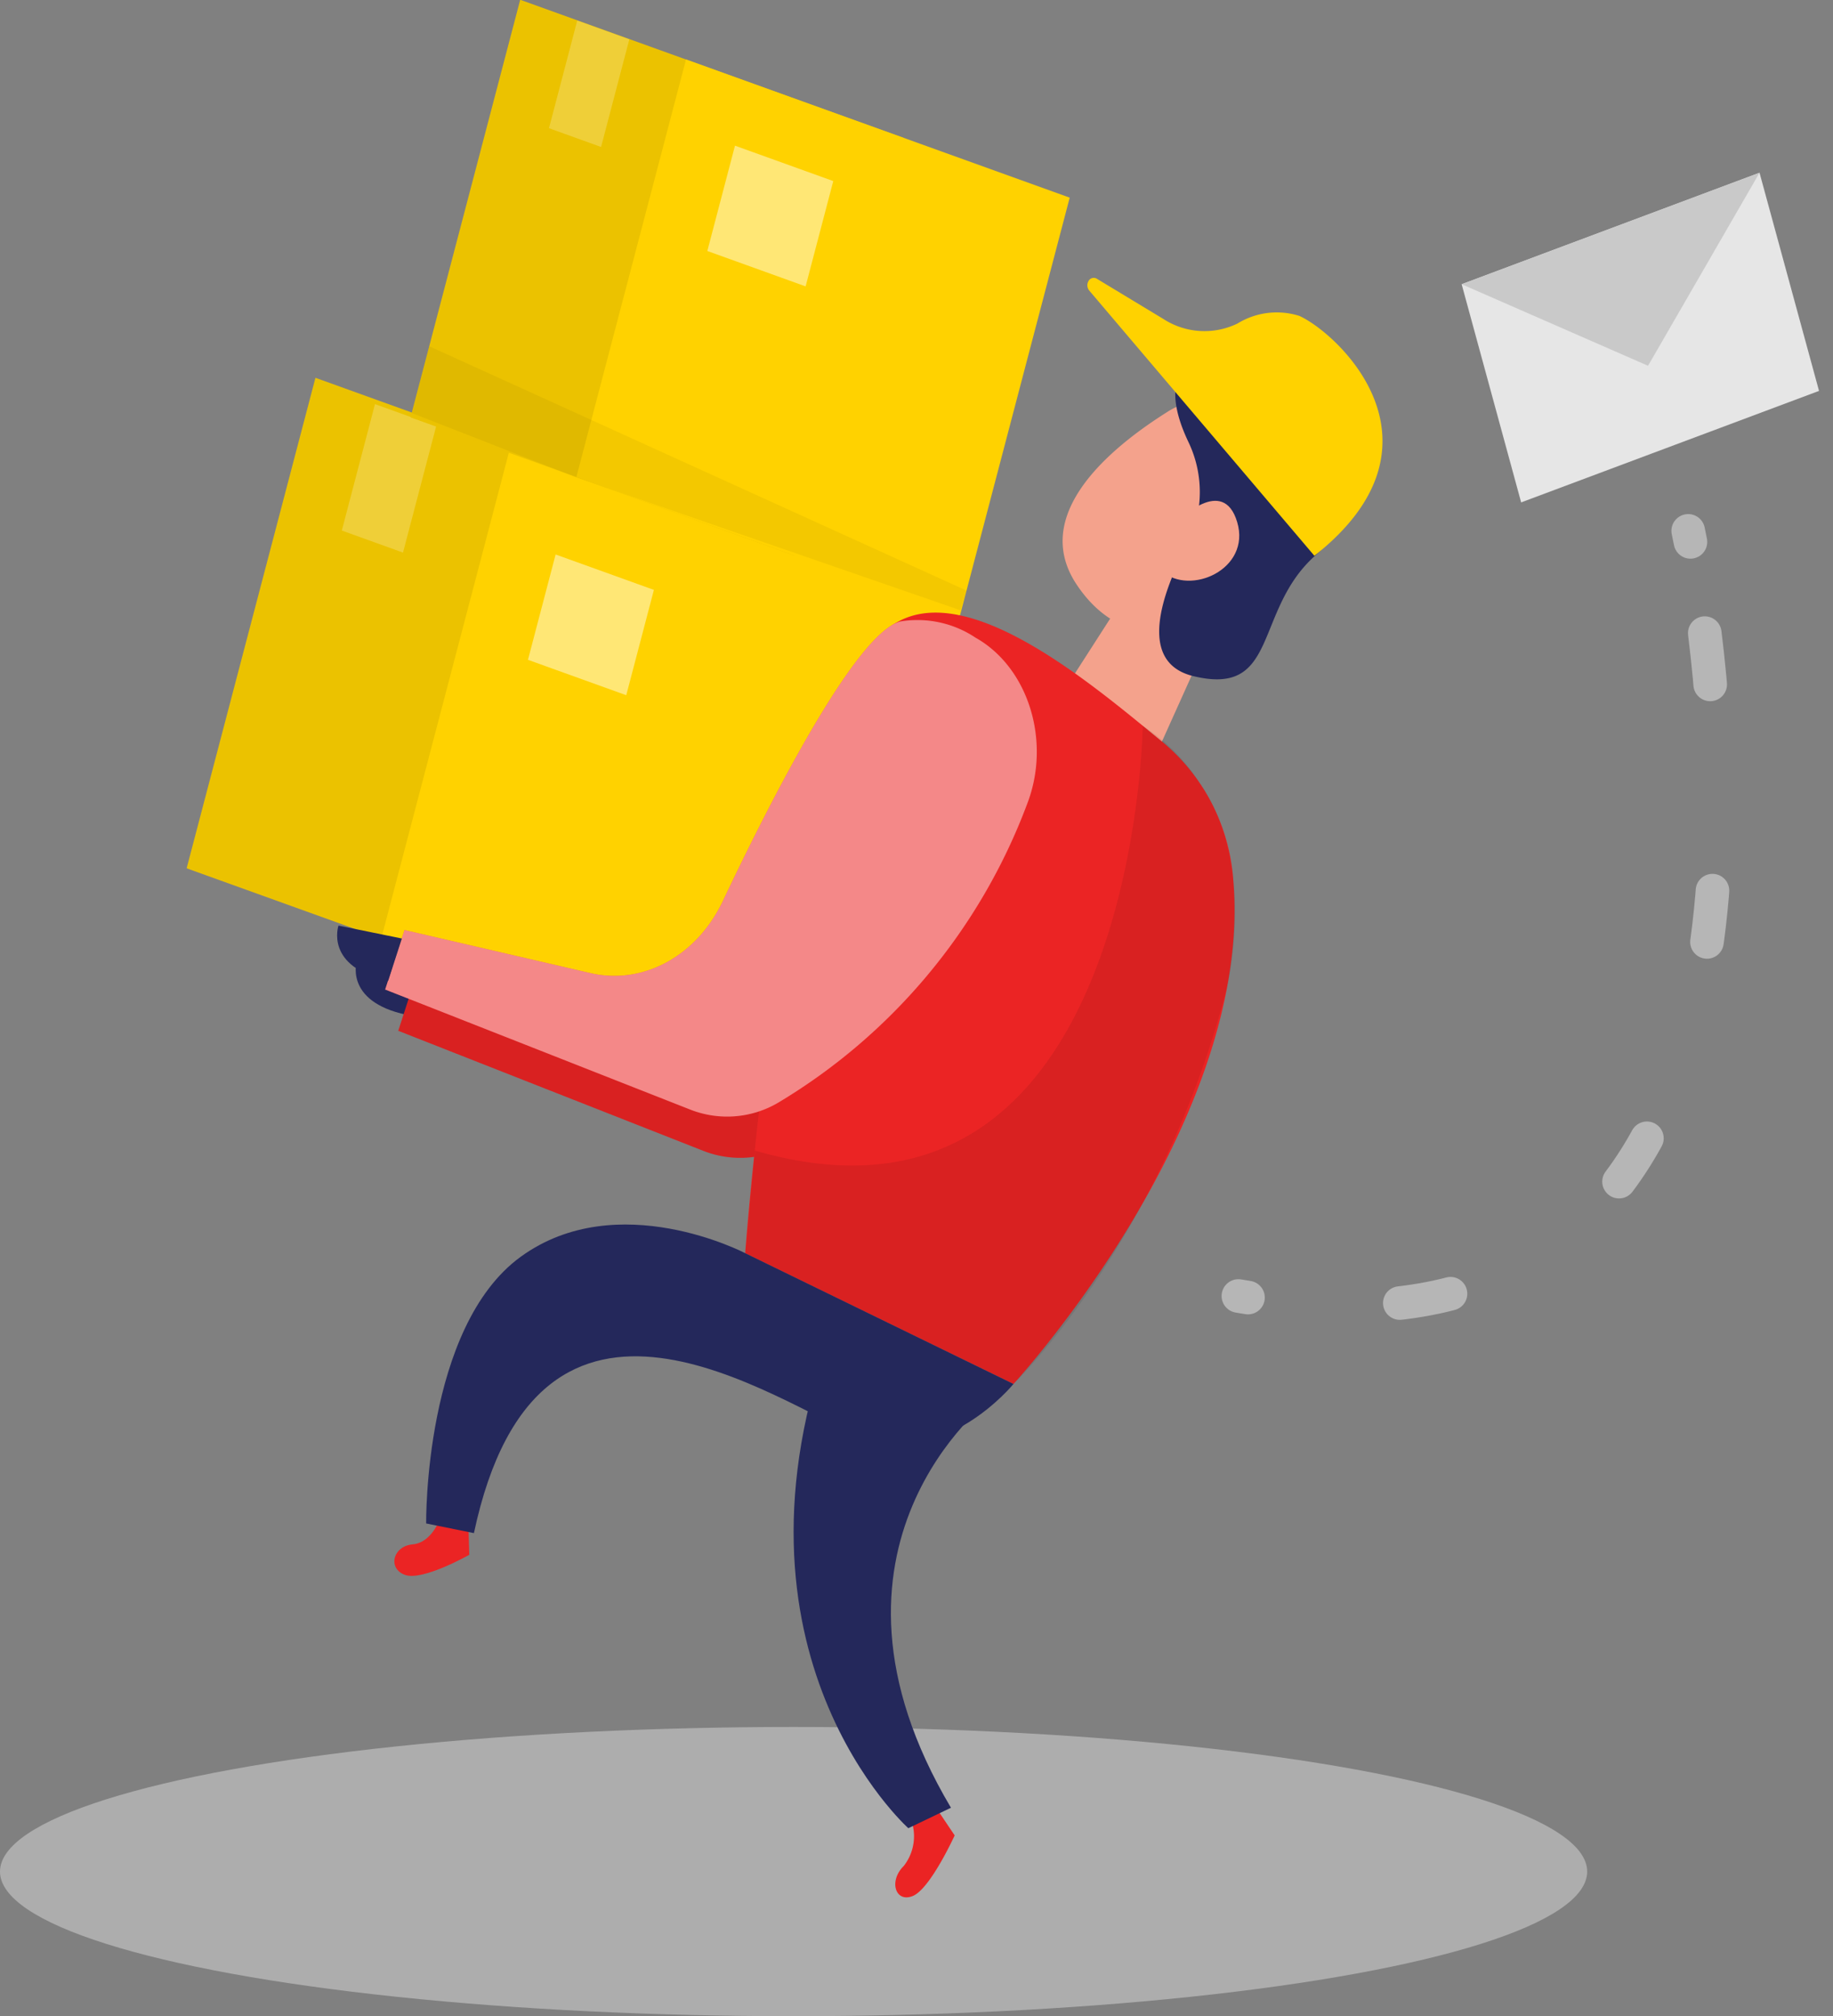<svg id="ab-2-m" xmlns="http://www.w3.org/2000/svg" width="109.12" height="120" viewBox="0 0 109.12 120">
  <rect x="0" y="0" width="109.12" height="120" fill="#808080" stroke="none"/>
  <path id="Path_636" data-name="Path 636" d="M268.854,147.244l-3.772-.764s-.856,2.468,2.959,3.277Z" transform="translate(-243.826 -89.355)" fill="#24285b"/>
  <path id="Path_637" data-name="Path 637" d="M205.573,117.889c1.453-3.734.088-8.143-3.07-9.92a6.179,6.179,0,0,0-4.486-.953c-2.613.706-7.544,10.3-10.549,16.63-1.556,3.284-4.744,5.017-7.89,4.288l-11.06-2.571-1.151,3.542,18.163,7.146a5.968,5.968,0,0,0,5.23-.413A34.989,34.989,0,0,0,205.573,117.889Z" transform="translate(-143.659 -67.555)" fill="#eb2424"/>
  <path id="Path_638" data-name="Path 638" d="M205.573,117.889c1.453-3.734.088-8.143-3.07-9.92a6.179,6.179,0,0,0-4.486-.953c-2.613.706-7.544,10.3-10.549,16.63-1.556,3.284-4.744,5.017-7.89,4.288l-11.06-2.571-1.151,3.542,18.163,7.146a5.968,5.968,0,0,0,5.23-.413A34.989,34.989,0,0,0,205.573,117.889Z" transform="translate(-143.659 -67.555)" opacity="0.08"/>
  <path id="Path_2017" data-name="Path 2017" d="M1.253,30.147,29.726,31.5,28.474,1.348,0,0Z" transform="matrix(-0.956, -0.294, 0.294, -0.956, 37.936, 61.34)" fill="#ffd200"/>
  <path id="Path_2018" data-name="Path 2018" d="M1.253,30.147,29.726,31.5,28.474,1.348,0,0Z" transform="matrix(-0.956, -0.294, 0.294, -0.956, 37.936, 61.34)" opacity="0.08"/>
  <path id="Path_2019" data-name="Path 2019" d="M1.253,30.147,29.726,31.5,28.474,1.348,0,0Z" transform="matrix(-0.956, -0.294, 0.294, -0.956, 49.525, 65.505)" fill="#ffd200"/>
  <ellipse id="Ellipse_96" data-name="Ellipse 96" cx="47.243" cy="8.607" rx="47.243" ry="8.607" transform="translate(0 102.786)" fill="#e6e6e6" opacity="0.45"/>
  <path id="Path_639" data-name="Path 639" d="M260.178,220.27s-.484,1.524-1.669,1.627-1.5,1.452-.445,1.82,3.818-1.2,3.818-1.2l-.061-2Z" transform="translate(-233.945 -129.979)" fill="#eb2424"/>
  <path id="Path_640" data-name="Path 640" d="M183.149,259.866a2.869,2.869,0,0,1-.53,2.467c-.913.9-.484,2.216.556,1.775s2.479-3.6,2.479-3.6L184.6,258.94Z" transform="translate(-128.822 -151.269)" fill="#eb2424"/>
  <g id="Group_80" data-name="Group 80" transform="translate(60.979 16.533)">
    <path id="Path_641" data-name="Path 641" d="M146.083,104.97l-5.113,7.953,4.847,6.8,6.586-14.63Z" transform="translate(-140.97 -84.69)" fill="#f4a28c"/>
    <path id="Path_642" data-name="Path 642" d="M148.495,94.97a5.93,5.93,0,0,0-2.688-4.629,4.472,4.472,0,0,0-4.826.078c-3.514,2.22-8.1,6.141-5.341,10.258,4.229,6.311,11.47.255,11.47.255A11.919,11.919,0,0,0,148.495,94.97Z" transform="translate(-132.516 -82.404)" fill="#f4a28c"/>
    <path id="Path_643" data-name="Path 643" d="M141.078,100.541s1.775-.851,1.864,1.327a1.65,1.65,0,0,1-3.094.9C139.384,101.528,141.078,100.541,141.078,100.541Z" transform="translate(-130.624 -84.004)" fill="#f4a28c"/>
    <path id="Path_644" data-name="Path 644" d="M138.343,88.779c2.483,5.35,5.157,6.439,1.473,9.739s-2.107,8.455-7.315,7.145c-3.241-.851-1.827-4.865-.295-7.808a6.885,6.885,0,0,0,.1-6.056c-.7-1.455-1.171-3.13-.442-4.253S137.179,86.3,138.343,88.779Z" transform="translate(-122.512 -81.972)" fill="#24285b"/>
    <path id="Path_647" data-name="Path 647" d="M141.064,97.674l-13.415-15.8a.5.5,0,0,1-.026-.564.352.352,0,0,1,.475-.134l3.971,2.4a4.5,4.5,0,0,0,4.42.272,4.463,4.463,0,0,1,3.683-.451C142.537,84.481,149.492,91.03,141.064,97.674Z" transform="translate(-123.796 -81.127)" fill="#ffd200"/>
    <path id="Path_648" data-name="Path 648" d="M140.649,97.947s2.674-2.764,3.514.051-2.814,4.415-4.486,2.918S140.649,97.947,140.649,97.947Z" transform="translate(-131.492 -83.459)" fill="#f4a28c"/>
  </g>
  <path id="Path_645" data-name="Path 645" d="M167.759,116.379a11.756,11.756,0,0,0-4.11-8.09c-4.394-3.6-12.664-10.742-16.885-6.45-5.791,5.874-8.059,36.8-8.059,36.8l15.972,7.78S169.021,130.842,167.759,116.379Z" transform="translate(-94.344 -64.045)" fill="#eb2424"/>
  <path id="Path_646" data-name="Path 646" d="M162.3,115.49s-.422,31.853-23.094,25.282l-.568,6.113,15.964,7.78s8.749-8.382,12.664-23.412c0,0,1.919-7.43-1.6-12.387A11.123,11.123,0,0,0,162.3,115.49Z" transform="translate(-94.27 -72.293)" opacity="0.08"/>
  <path id="Path_649" data-name="Path 649" d="M207.964,191.025s-4.144,5.092-9.126,3.119-19.134-12.4-22.994,5.758L173,199.327s-.142-11.686,5.633-15.875S192,183.245,192,183.245Z" transform="translate(-147.631 -108.654)" fill="#24285b"/>
  <path id="Path_650" data-name="Path 650" d="M188.308,199.514s-11.578,8.751-2.341,24.3l-2.537,1.218s-11.666-10.414-4.505-29.754Z" transform="translate(-129.356 -116.221)" fill="#24285b"/>
  <path id="Path_651" data-name="Path 651" d="M207.594,112.4c1.455-3.734.09-8.145-3.07-9.92a6.211,6.211,0,0,0-4.49-.957c-2.609.71-7.541,10.3-10.545,16.63-1.557,3.286-4.746,5.02-7.894,4.292l-11.06-2.562-1.151,3.542,18.163,7.146a5.993,5.993,0,0,0,5.23-.409A35.031,35.031,0,0,0,207.594,112.4Z" transform="translate(-146.455 -64.53)" fill="#eb2424"/>
  <path id="Path_652" data-name="Path 652" d="M207.594,112.4c1.455-3.734.09-8.145-3.07-9.92a6.211,6.211,0,0,0-4.49-.957c-2.609.71-7.541,10.3-10.545,16.63-1.557,3.286-4.746,5.02-7.894,4.292l-11.06-2.562-1.151,3.542,18.163,7.146a5.993,5.993,0,0,0,5.23-.409A35.031,35.031,0,0,0,207.594,112.4Z" transform="translate(-146.455 -64.53)" fill="#fff" opacity="0.46"/>
  <path id="Path_653" data-name="Path 653" d="M271.734,142.719l-3.772-.769s-.856,2.468,2.959,3.277Z" transform="translate(-247.811 -86.861)" fill="#24285b"/>
  <path id="Path_2020" data-name="Path 2020" d="M.323,7.771l3.867.183L3.867.183,0,0Z" transform="matrix(-0.956, -0.294, 0.294, -0.956, 23.991, 32.889)" fill="#fff" opacity="0.22"/>
  <path id="Path_2021" data-name="Path 2021" d="M1.066,25.669l24.245,1.148L24.245,1.148,0,0Z" transform="matrix(-0.956, -0.294, 0.294, -0.956, 47.282, 33.066)" fill="#ffd200"/>
  <path id="Path_2022" data-name="Path 2022" d="M1.066,25.669l24.245,1.148L24.245,1.148,0,0Z" transform="matrix(-0.956, -0.294, 0.294, -0.956, 47.282, 33.066)" opacity="0.08"/>
  <path id="Path_2023" data-name="Path 2023" d="M1.066,25.669l24.245,1.148L24.245,1.148,0,0Z" transform="matrix(-0.956, -0.294, 0.294, -0.956, 57.153, 36.617)" fill="#ffd200"/>
  <path id="Path_2024" data-name="Path 2024" d="M.275,6.617l3.291.156L3.291.156,0,0Z" transform="matrix(-0.956, -0.294, 0.294, -0.956, 35.782, 8.747)" fill="#fff" opacity="0.22"/>
  <path id="Path_2025" data-name="Path 2025" d="M.269,6.475l6.211.294L6.211.294,0,0Z" transform="matrix(-0.956, -0.294, 0.294, -0.956, 37.281, 41.378)" fill="#fff" opacity="0.46"/>
  <path id="Path_2026" data-name="Path 2026" d="M.269,6.475l6.211.294L6.211.294,0,0Z" transform="matrix(-0.956, -0.294, 0.294, -0.956, 47.959, 17.046)" fill="#fff" opacity="0.46"/>
  <path id="Path_654" data-name="Path 654" d="M213.3,79.78,181.32,65.24l-1.04,3.973,9.793,3.829,22.868,7.91Z" transform="translate(-155.762 -44.629)" opacity="0.05"/>
  <path id="Path_2027" data-name="Path 2027" d="M0,14.372l18.911-.924L19.489,0,.578.924Z" transform="translate(109.12 23.97) rotate(162.28)" fill="#e6e6e6"/>
  <path id="Path_655" data-name="Path 655" d="M75,42.26,68.364,53.748,57.27,48.894Z" transform="translate(29.745 -31.977)" fill="#c9c9c9"/>
  <g id="Group_77" data-name="Group 77" transform="translate(73.722 31.596)" opacity="0.73">
    <path id="Path_656" data-name="Path 656" d="M67.98,89.68s.05.229.134.656" transform="translate(-41.202 -89.68)" fill="none" stroke="#c9c9c9" stroke-linecap="round" stroke-linejoin="round" stroke-width="2"/>
    <path id="Path_657" data-name="Path 657" d="M88.9,103.22c1.627,13.12,2.349,42.7-24.848,39.862" transform="translate(-61.136 -97.134)" fill="none" stroke="#c9c9c9" stroke-linecap="round" stroke-linejoin="round" stroke-width="2" stroke-dasharray="3.07 12.29"/>
    <path id="Path_658" data-name="Path 658" d="M137.192,191.094,136.62,191" transform="translate(-136.62 -145.461)" fill="none" stroke="#c9c9c9" stroke-linecap="round" stroke-linejoin="round" stroke-width="2"/>
  </g>
</svg>
